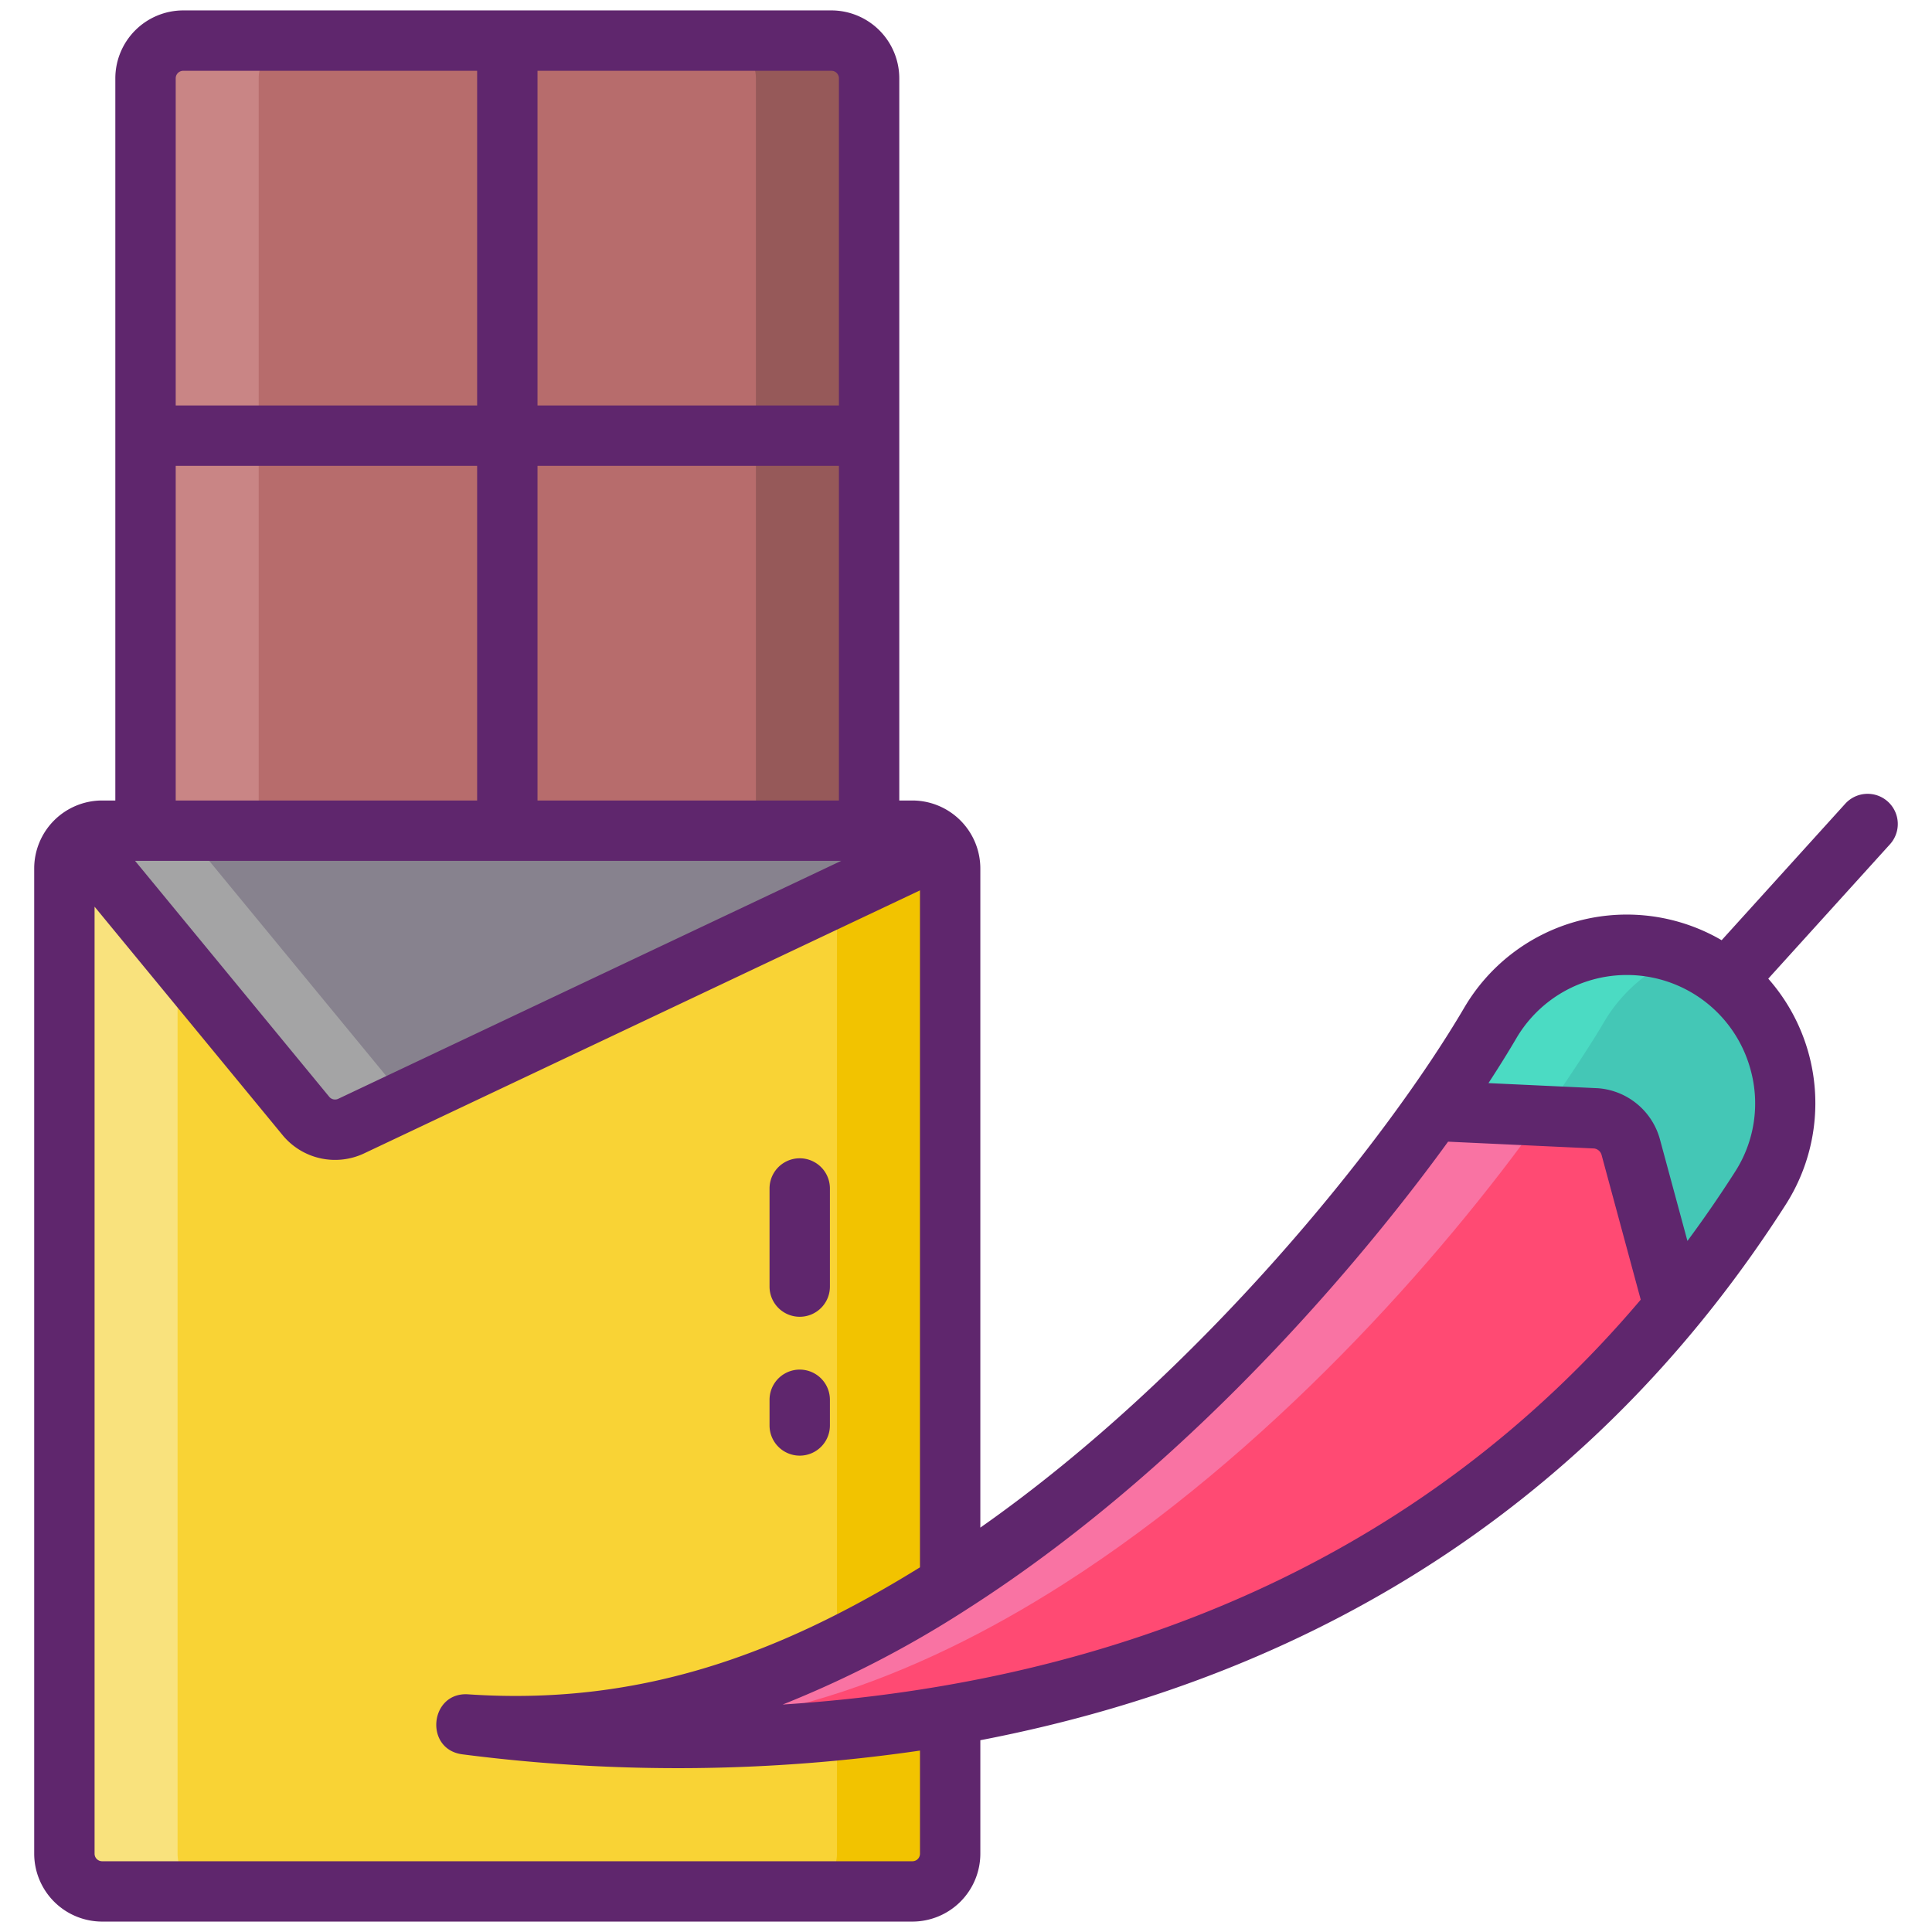 <svg xmlns="http://www.w3.org/2000/svg" viewBox="0 0 256 256"><title>Foodies Expanded</title><path d="M61.782,228.49a215.888,215.888,0,0,0,64.12-1.23v18.36a5,5,0,0,1-5,5H13.532a5,5,0,0,1-5-5V115.07a4.954,4.954,0,0,1,1.83-3.86l30.15,36.63a4.993,4.993,0,0,0,5.99,1.39l78.43-37.11a4.921,4.921,0,0,1,.97,2.95v94.84C106.152,222.51,84.122,230.66,61.782,228.49Z" fill="#f9d335"/><path d="M115.162,10.38v99.69H19.282V10.38a5,5,0,0,1,5-5h85.88A5,5,0,0,1,115.162,10.38Z" fill="#b76c6c"/><path d="M124.932,112.12,46.5,149.23a4.993,4.993,0,0,1-5.99-1.39l-30.15-36.63a4.976,4.976,0,0,1,3.17-1.14H120.9A4.944,4.944,0,0,1,124.932,112.12Z" fill="#87828e"/><path d="M28.53,250.62h-15a5,5,0,0,1-5-5V115.07a4.954,4.954,0,0,1,1.83-3.86l13.17,16V245.62A5,5,0,0,0,28.53,250.62Z" fill="#f9e27d"/><path d="M39.28,5.38a5,5,0,0,0-5,5v99.69h-15V10.38a5,5,0,0,1,5-5Z" fill="#c98585"/><path d="M115.16,10.38v99.69h-15V10.38a5,5,0,0,0-5-5h15A5,5,0,0,1,115.16,10.38Z" fill="#965959"/><path d="M124.93,112.12l-14.03,6.64V245.62a5,5,0,0,1-5,5h15a5,5,0,0,0,5-5V115.07A4.921,4.921,0,0,0,124.93,112.12Z" fill="#f2c300"/><path d="M233.262,157.44a158.4,158.4,0,0,1-11.45,15.74L216.082,152a5.188,5.188,0,0,0-4.57-3.81l-21.62-1.01c3.06-4.33,5.62-8.29,7.62-11.7a20.981,20.981,0,1,1,35.75,21.96Z" fill="#44c7b6"/><path d="M221.81,173.18c-28.02,34.03-64.16,48.53-95.91,54.08a215.888,215.888,0,0,1-64.12,1.23,76.669,76.669,0,0,0,14.92-.03c16.62-1.62,32.81-8.33,47.74-17.64.49-.3.97-.6,1.46-.91,27.47-17.53,50.54-43.68,63.99-62.73l14.52.68,7.1.33a5.188,5.188,0,0,1,4.57,3.81Z" fill="#ff4a73"/><path d="M53.81,145.77l-7.31,3.46a4.993,4.993,0,0,1-5.99-1.39L10.36,111.21a4.976,4.976,0,0,1,3.17-1.14H28.5a1.96,1.96,0,0,0-1.42,3.22Z" fill="#a4a4a5"/><path d="M223.03,126.57a20.714,20.714,0,0,0-10.52,8.91c-1.8,3.08-5.23,8.23-8.13,12.38l-14.49-.68c3.06-4.33,5.62-8.29,7.62-11.7a20.917,20.917,0,0,1,25.52-8.91Z" fill="#4bdbc3"/><path d="M204.41,147.86c-13.52,18.99-36.37,44.73-63.51,62.05-19.75,12.6-41.78,20.75-64.12,18.58l-.08-.03c16.62-1.62,32.81-8.33,47.74-17.64.49-.3.97-.6,1.46-.91,27.47-17.53,50.54-43.68,63.99-62.73Z" fill="#f973a3"/><path d="M250.152,106.22a4,4,0,0,0-5.649.28l-16.377,18.084c-.415-.241-.836-.474-1.266-.692a24.965,24.965,0,0,0-32.8,9.565C183.615,151.268,159,182,129.9,202.415V115.07a9.02,9.02,0,0,0-9-9h-1.74V10.38a9.01,9.01,0,0,0-9-9H24.282a9.01,9.01,0,0,0-9,9v95.69h-1.75a9.01,9.01,0,0,0-9,9V245.62a9.01,9.01,0,0,0,9,9H120.9a9.01,9.01,0,0,0,9-9V230.588c46.606-8.957,82.618-33.3,106.731-70.993v0a24.947,24.947,0,0,0-2.328-29.916l16.127-17.807A4,4,0,0,0,250.152,106.22ZM43.6,145.3,17.9,114.07H111.46L44.812,145.6A1,1,0,0,1,43.6,145.3ZM71.223,106.07V61.725h39.939V106.07Zm39.939-95.69V53.725H71.223V9.38h38.939A1,1,0,0,1,111.162,10.38Zm-86.88-1H63.223V53.725H23.282V10.38A1,1,0,0,1,24.282,9.38Zm-1,52.345H63.223V106.07H23.282Zm98.62,183.9a1,1,0,0,1-1,1H13.532a1,1,0,0,1-1-1V120.14L37.4,150.355a9.007,9.007,0,0,0,10.812,2.491L121.9,117.979v89.7C102.712,219.565,84.277,226,62.061,224.509c-5.109-.367-5.9,7.268-.808,7.947a222.735,222.735,0,0,0,60.649-.494ZM103.71,225.859a141.682,141.682,0,0,0,24.344-12.577l.016-.012c31.991-20.421,55.631-50.692,63.807-61.992l19.349.9a1.18,1.18,0,0,1,.993.864l5.186,19.17C188.342,206.561,148.073,223.016,103.71,225.859Zm126.183-70.574c-2.017,3.153-4.124,6.211-6.3,9.146l-3.651-13.492a9.223,9.223,0,0,0-8.095-6.735l-.145-.01-14.474-.676q2.051-3.138,3.738-6.015a16.982,16.982,0,0,1,30.988,4.216A16.732,16.732,0,0,1,229.893,155.285Z" fill="#5f266d"/><path d="M105.968,174.48a4,4,0,0,0,4-4v-13a4,4,0,0,0-8,0v13A4,4,0,0,0,105.968,174.48Z" fill="#5f266d"/><path d="M105.968,192.88a4,4,0,0,0,4-4v-3.4a4,4,0,0,0-8,0v3.4A4,4,0,0,0,105.968,192.88Z" fill="#5f266d"/></svg>